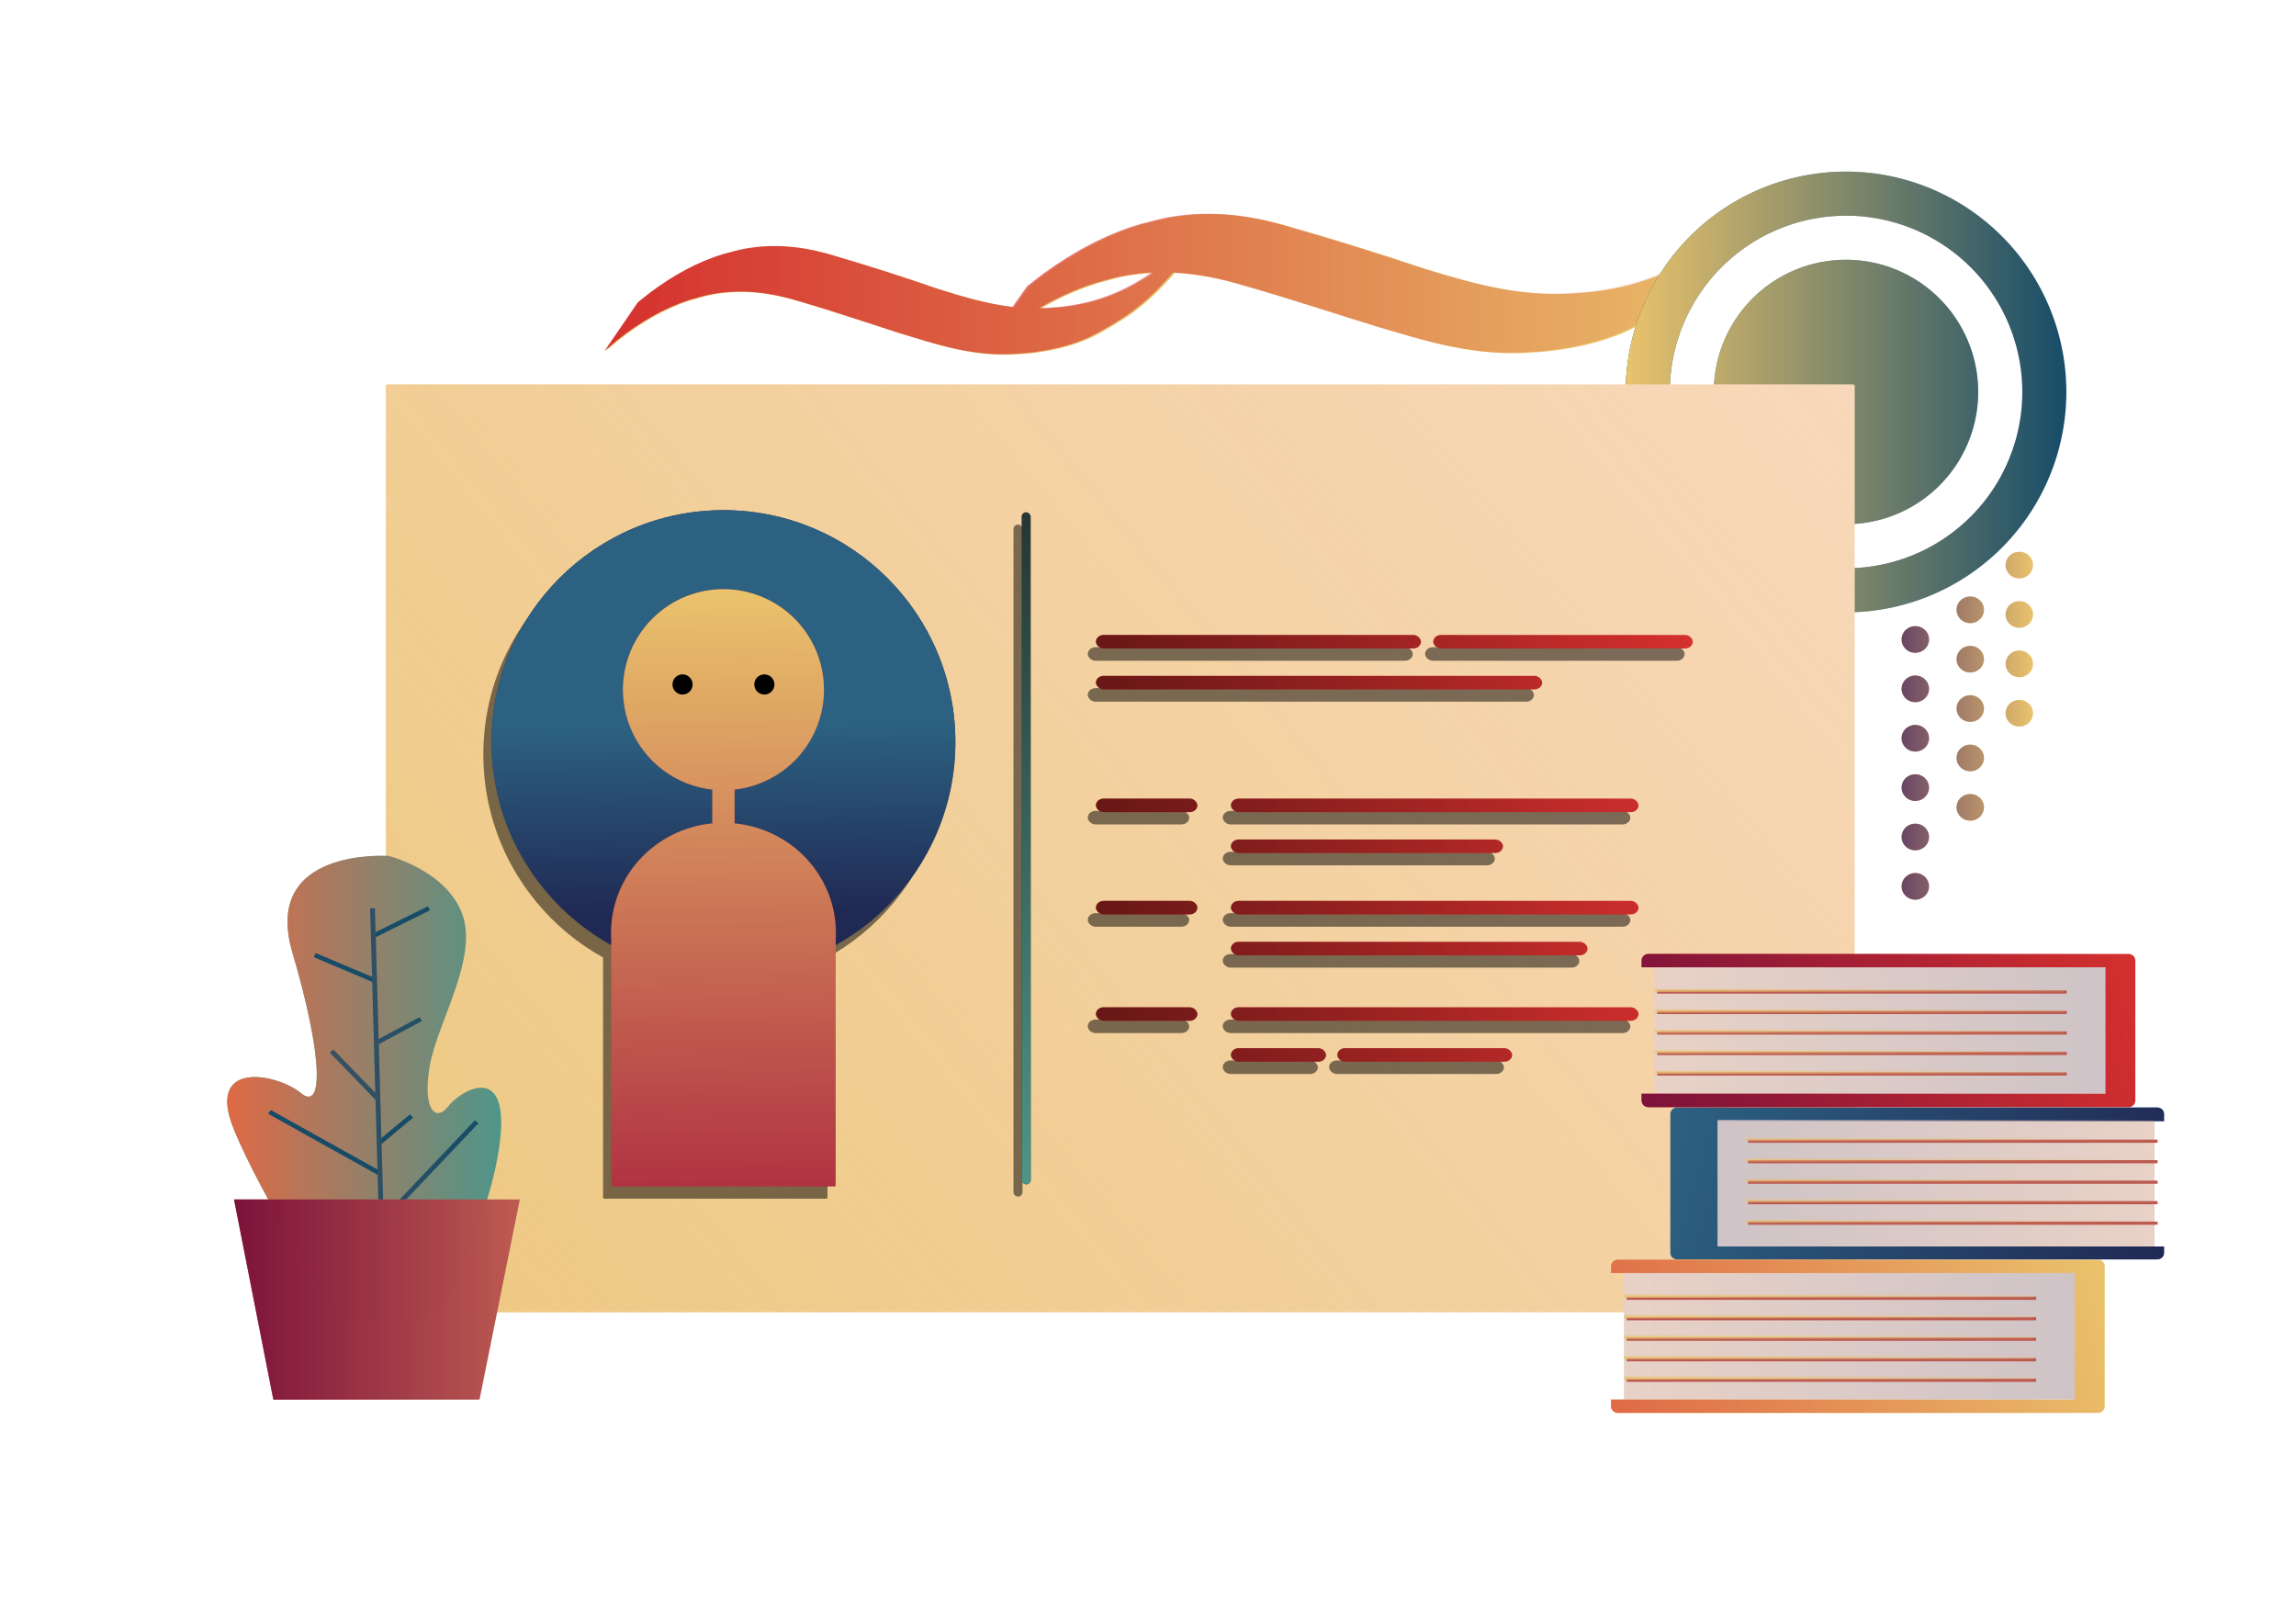 <?xml version="1.0" encoding="UTF-8" standalone="no"?>
<svg
   xmlns:dc="http://purl.org/dc/elements/1.1/"
   xmlns:cc="http://creativecommons.org/ns#"
   xmlns:rdf="http://www.w3.org/1999/02/22-rdf-syntax-ns#"
   xmlns:svg="http://www.w3.org/2000/svg"
   xmlns="http://www.w3.org/2000/svg"
   xmlns:xlink="http://www.w3.org/1999/xlink"
   xmlns:sodipodi="http://sodipodi.sourceforge.net/DTD/sodipodi-0.dtd"
   xmlns:inkscape="http://www.inkscape.org/namespaces/inkscape"
   width="297mm"
   height="210mm"
   viewBox="0 0 297 210"
   version="1.1"
   id="svg3916"
   inkscape:version="1.0.1 (3bc2e813f5, 2020-09-07)"
   sodipodi:docname="StudentHomePage.svg"
   inkscape:export-filename="C:\Users\Michelle\Desktop\School\APPDEV-Group\Midterm SVG\StudentHomePage.png"
   inkscape:export-xdpi="96"
   inkscape:export-ydpi="96">
  <defs
     id="defs3910">
    <linearGradient
       inkscape:collect="always"
       id="linearGradient9417">
      <stop
         style="stop-color:#694666;stop-opacity:1;"
         offset="0"
         id="stop9413" />
      <stop
         style="stop-color:#694666;stop-opacity:0;"
         offset="1"
         id="stop9415" />
    </linearGradient>
    <linearGradient
       inkscape:collect="always"
       id="linearGradient9394">
      <stop
         style="stop-color:#d5302e;stop-opacity:1;"
         offset="0"
         id="stop9390" />
      <stop
         style="stop-color:#d5302e;stop-opacity:0;"
         offset="1"
         id="stop9392" />
    </linearGradient>
    <linearGradient
       inkscape:collect="always"
       id="linearGradient9371">
      <stop
         style="stop-color:#eac36c;stop-opacity:1;"
         offset="0"
         id="stop9367" />
      <stop
         style="stop-color:#eac36c;stop-opacity:0;"
         offset="1"
         id="stop9369" />
    </linearGradient>
    <linearGradient
       inkscape:collect="always"
       id="linearGradient9322">
      <stop
         style="stop-color:#000000;stop-opacity:1;"
         offset="0"
         id="stop9318" />
      <stop
         style="stop-color:#000000;stop-opacity:0;"
         offset="1"
         id="stop9320" />
    </linearGradient>
    <linearGradient
       inkscape:collect="always"
       id="linearGradient9260">
      <stop
         style="stop-color:#4d958a;stop-opacity:1;"
         offset="0"
         id="stop9256" />
      <stop
         style="stop-color:#4d958a;stop-opacity:0;"
         offset="1"
         id="stop9258" />
    </linearGradient>
    <linearGradient
       inkscape:collect="always"
       id="linearGradient9229">
      <stop
         style="stop-color:#2c6181;stop-opacity:1;"
         offset="0"
         id="stop9225" />
      <stop
         style="stop-color:#2c6181;stop-opacity:0;"
         offset="1"
         id="stop9227" />
    </linearGradient>
    <linearGradient
       inkscape:collect="always"
       id="linearGradient9173">
      <stop
         style="stop-color:#eac36c;stop-opacity:1;"
         offset="0"
         id="stop9169" />
      <stop
         style="stop-color:#eac36c;stop-opacity:0;"
         offset="1"
         id="stop9171" />
    </linearGradient>
    <linearGradient
       inkscape:collect="always"
       id="linearGradient9142">
      <stop
         style="stop-color:#eac36c;stop-opacity:1;"
         offset="0"
         id="stop9138" />
      <stop
         style="stop-color:#eac36c;stop-opacity:0;"
         offset="1"
         id="stop9140" />
    </linearGradient>
    <linearGradient
       inkscape:collect="always"
       id="linearGradient9066">
      <stop
         style="stop-color:#fadbc6;stop-opacity:1;"
         offset="0"
         id="stop9062" />
      <stop
         style="stop-color:#fadbc6;stop-opacity:0;"
         offset="1"
         id="stop9064" />
    </linearGradient>
    <linearGradient
       inkscape:collect="always"
       id="linearGradient9043">
      <stop
         style="stop-color:#fadbc6;stop-opacity:1;"
         offset="0"
         id="stop9039" />
      <stop
         style="stop-color:#fadbc6;stop-opacity:0;"
         offset="1"
         id="stop9041" />
    </linearGradient>
    <linearGradient
       inkscape:collect="always"
       id="linearGradient9020">
      <stop
         style="stop-color:#fadbc6;stop-opacity:1;"
         offset="0"
         id="stop9016" />
      <stop
         style="stop-color:#fadbc6;stop-opacity:0;"
         offset="1"
         id="stop9018" />
    </linearGradient>
    <linearGradient
       inkscape:collect="always"
       id="linearGradient8925">
      <stop
         style="stop-color:#202954;stop-opacity:1;"
         offset="0"
         id="stop8921" />
      <stop
         style="stop-color:#202954;stop-opacity:0;"
         offset="1"
         id="stop8923" />
    </linearGradient>
    <linearGradient
       inkscape:collect="always"
       id="linearGradient8894">
      <stop
         style="stop-color:#7c123a;stop-opacity:1;"
         offset="0"
         id="stop8890" />
      <stop
         style="stop-color:#7c123a;stop-opacity:0;"
         offset="1"
         id="stop8892" />
    </linearGradient>
    <linearGradient
       inkscape:collect="always"
       id="linearGradient8832">
      <stop
         style="stop-color:#7c123a;stop-opacity:1;"
         offset="0"
         id="stop8828" />
      <stop
         style="stop-color:#7c123a;stop-opacity:0;"
         offset="1"
         id="stop8830" />
    </linearGradient>
    <linearGradient
       inkscape:collect="always"
       id="linearGradient8615">
      <stop
         style="stop-color:#df6945;stop-opacity:1;"
         offset="0"
         id="stop8611" />
      <stop
         style="stop-color:#df6945;stop-opacity:0;"
         offset="1"
         id="stop8613" />
    </linearGradient>
    <linearGradient
       inkscape:collect="always"
       xlink:href="#linearGradient8615"
       id="linearGradient8617"
       x1="29.262"
       y1="140.86"
       x2="64.967"
       y2="140.86"
       gradientUnits="userSpaceOnUse" />
    <linearGradient
       inkscape:collect="always"
       xlink:href="#linearGradient8615"
       id="linearGradient8811"
       x1="36.712"
       y1="106.965"
       x2="68.525"
       y2="106.965"
       gradientUnits="userSpaceOnUse" />
    <linearGradient
       inkscape:collect="always"
       xlink:href="#linearGradient8832"
       id="linearGradient8834"
       x1="30.112"
       y1="168.07"
       x2="67.404"
       y2="168.07"
       gradientUnits="userSpaceOnUse" />
    <linearGradient
       inkscape:collect="always"
       xlink:href="#linearGradient8615"
       id="linearGradient8865"
       x1="208.613"
       y1="183.142"
       x2="272.249"
       y2="163.033"
       gradientUnits="userSpaceOnUse" />
    <linearGradient
       inkscape:collect="always"
       xlink:href="#linearGradient8894"
       id="linearGradient8896"
       x1="212.355"
       y1="141.462"
       x2="276.412"
       y2="123.383"
       gradientUnits="userSpaceOnUse" />
    <linearGradient
       inkscape:collect="always"
       xlink:href="#linearGradient8925"
       id="linearGradient8927"
       x1="279.928"
       y1="161.21"
       x2="216.957"
       y2="143.237"
       gradientUnits="userSpaceOnUse" />
    <linearGradient
       inkscape:collect="always"
       xlink:href="#linearGradient9020"
       id="linearGradient9022"
       x1="209.781"
       y1="172.794"
       x2="269.87"
       y2="172.794"
       gradientUnits="userSpaceOnUse" />
    <linearGradient
       inkscape:collect="always"
       xlink:href="#linearGradient9043"
       id="linearGradient9045"
       x1="278.657"
       y1="152.864"
       x2="221.756"
       y2="153.031"
       gradientUnits="userSpaceOnUse" />
    <linearGradient
       inkscape:collect="always"
       xlink:href="#linearGradient9066"
       id="linearGradient9068"
       x1="213.738"
       y1="133.14"
       x2="273.134"
       y2="133.14"
       gradientUnits="userSpaceOnUse" />
    <linearGradient
       inkscape:collect="always"
       xlink:href="#linearGradient9142"
       id="linearGradient9144"
       x1="180.467"
       y1="154.186"
       x2="278.657"
       y2="152.864"
       gradientUnits="userSpaceOnUse" />
    <linearGradient
       inkscape:collect="always"
       xlink:href="#linearGradient9173"
       id="linearGradient9175"
       x1="1.09"
       y1="242.813"
       x2="274.15"
       y2="18.367"
       gradientUnits="userSpaceOnUse" />
    <linearGradient
       inkscape:collect="always"
       xlink:href="#linearGradient9229"
       id="linearGradient9231"
       x1="93.326"
       y1="93.942"
       x2="93.548"
       y2="118.152"
       gradientUnits="userSpaceOnUse" />
    <linearGradient
       inkscape:collect="always"
       xlink:href="#linearGradient9142"
       id="linearGradient9239"
       x1="93.583"
       y1="76.203"
       x2="94.167"
       y2="154.373"
       gradientUnits="userSpaceOnUse" />
    <linearGradient
       inkscape:collect="always"
       xlink:href="#linearGradient9260"
       id="linearGradient9262"
       x1="132.158"
       y1="153.177"
       x2="134.42"
       y2="39.85"
       gradientUnits="userSpaceOnUse" />
    <linearGradient
       inkscape:collect="always"
       xlink:href="#linearGradient9322"
       id="linearGradient9324"
       x1="11.442"
       y1="96.797"
       x2="284.383"
       y2="99.277"
       gradientUnits="userSpaceOnUse"
       gradientTransform="translate(0)" />
    <linearGradient
       inkscape:collect="always"
       xlink:href="#linearGradient9322"
       id="linearGradient9326"
       gradientUnits="userSpaceOnUse"
       x1="73.57"
       y1="97.381"
       x2="223.713"
       y2="96.36"
       gradientTransform="translate(0)" />
    <linearGradient
       inkscape:collect="always"
       xlink:href="#linearGradient9322"
       id="linearGradient9328"
       gradientUnits="userSpaceOnUse"
       x1="73.57"
       y1="97.381"
       x2="223.713"
       y2="96.36"
       gradientTransform="translate(0)" />
    <linearGradient
       inkscape:collect="always"
       xlink:href="#linearGradient9322"
       id="linearGradient9330"
       gradientUnits="userSpaceOnUse"
       x1="73.57"
       y1="97.381"
       x2="223.713"
       y2="96.36"
       gradientTransform="translate(0)" />
    <linearGradient
       inkscape:collect="always"
       xlink:href="#linearGradient9322"
       id="linearGradient9332"
       gradientUnits="userSpaceOnUse"
       x1="73.57"
       y1="97.381"
       x2="223.713"
       y2="96.36"
       gradientTransform="translate(0)" />
    <linearGradient
       inkscape:collect="always"
       xlink:href="#linearGradient9322"
       id="linearGradient9334"
       gradientUnits="userSpaceOnUse"
       x1="73.57"
       y1="97.381"
       x2="223.713"
       y2="96.36"
       gradientTransform="translate(0)" />
    <linearGradient
       inkscape:collect="always"
       xlink:href="#linearGradient9322"
       id="linearGradient9336"
       gradientUnits="userSpaceOnUse"
       x1="73.57"
       y1="97.381"
       x2="223.713"
       y2="96.36"
       gradientTransform="translate(0)" />
    <linearGradient
       inkscape:collect="always"
       xlink:href="#linearGradient9322"
       id="linearGradient9338"
       gradientUnits="userSpaceOnUse"
       x1="73.57"
       y1="97.381"
       x2="223.713"
       y2="96.36"
       gradientTransform="translate(0)" />
    <linearGradient
       inkscape:collect="always"
       xlink:href="#linearGradient9322"
       id="linearGradient9340"
       gradientUnits="userSpaceOnUse"
       x1="73.57"
       y1="97.381"
       x2="223.713"
       y2="96.36"
       gradientTransform="translate(0)" />
    <linearGradient
       inkscape:collect="always"
       xlink:href="#linearGradient9322"
       id="linearGradient9342"
       gradientUnits="userSpaceOnUse"
       x1="73.57"
       y1="97.381"
       x2="223.713"
       y2="96.36"
       gradientTransform="translate(0)" />
    <linearGradient
       inkscape:collect="always"
       xlink:href="#linearGradient9322"
       id="linearGradient9344"
       gradientUnits="userSpaceOnUse"
       x1="73.57"
       y1="97.381"
       x2="223.713"
       y2="96.36"
       gradientTransform="translate(0)" />
    <linearGradient
       inkscape:collect="always"
       xlink:href="#linearGradient9322"
       id="linearGradient9346"
       gradientUnits="userSpaceOnUse"
       x1="73.57"
       y1="97.381"
       x2="223.713"
       y2="96.36"
       gradientTransform="translate(0)" />
    <linearGradient
       inkscape:collect="always"
       xlink:href="#linearGradient9322"
       id="linearGradient9348"
       gradientUnits="userSpaceOnUse"
       x1="73.57"
       y1="97.381"
       x2="223.713"
       y2="96.36"
       gradientTransform="translate(0)" />
    <linearGradient
       inkscape:collect="always"
       xlink:href="#linearGradient9322"
       id="linearGradient9350"
       gradientUnits="userSpaceOnUse"
       x1="73.57"
       y1="97.381"
       x2="223.713"
       y2="96.36"
       gradientTransform="translate(0)" />
    <linearGradient
       inkscape:collect="always"
       xlink:href="#linearGradient9371"
       id="linearGradient9373"
       x1="210.293"
       y1="50.696"
       x2="267.293"
       y2="50.696"
       gradientUnits="userSpaceOnUse" />
    <linearGradient
       inkscape:collect="always"
       xlink:href="#linearGradient9394"
       id="linearGradient9396"
       x1="78.206"
       y1="35.002"
       x2="230.377"
       y2="35.002"
       gradientUnits="userSpaceOnUse" />
    <linearGradient
       inkscape:collect="always"
       xlink:href="#linearGradient9417"
       id="linearGradient9419"
       x1="245.983"
       y1="93.863"
       x2="262.983"
       y2="93.863"
       gradientUnits="userSpaceOnUse" />
  </defs>
  <sodipodi:namedview
     id="base"
     pagecolor="#ffffff"
     bordercolor="#666666"
     borderopacity="1.0"
     inkscape:pageopacity="0.0"
     inkscape:pageshadow="2"
     inkscape:zoom="0.64141414"
     inkscape:cx="561.25984"
     inkscape:cy="708.66142"
     inkscape:document-units="mm"
     inkscape:current-layer="layer1"
     inkscape:document-rotation="0"
     showgrid="false"
     inkscape:window-width="1304"
     inkscape:window-height="745"
     inkscape:window-x="-8"
     inkscape:window-y="-8"
     inkscape:window-maximized="1" />
  <g
     inkscape:label="Layer 1"
     inkscape:groupmode="layer"
     id="layer1">
    <path
       id="path1214-6-3-6"
       style="fill:#eac36c;stroke-width:1.002;stroke-opacity:0;fill-opacity:1"
       d="M 867.582 91.539 C 868.027 90.997 866.77 92.361 862.902 96.777 C 865.265 94.2 867.168 92.044 867.582 91.539 z M 862.902 96.777 C 860.074 99.862 856.55 103.582 853.629 106.273 C 851.433 108.297 849.176 110.264 846.852 112.148 C 839.623 118.009 838.389 118.52 830.545 123.643 C 812.915 134.708 795.936 140.231 777.459 142.434 C 773.62 142.891 769.854 143.025 766.051 143.32 C 739.977 144.687 717.509 137.843 695.346 131.096 C 674.304 124.021 652.999 117.377 631.4 111.199 C 613.195 105.578 593.21 102.264 571.156 106.18 C 566.673 106.976 562.134 108.362 557.623 109.453 C 540.972 114.31 525.105 122.825 510.262 133.605 C 507.498 135.613 504.856 137.791 502.154 139.887 L 495.043 149.984 C 481.931 148.512 469.839 144.735 457.871 140.982 C 441.96 135.474 425.851 130.301 409.52 125.49 C 395.754 121.113 380.643 118.533 363.967 121.582 C 360.577 122.202 357.144 123.281 353.732 124.131 C 341.142 127.913 329.146 134.543 317.922 142.938 C 315.832 144.5 313.834 146.197 311.791 147.828 L 295.58 171.529 C 297.632 169.779 299.628 167.958 301.736 166.281 C 312.615 157.631 324.391 150.709 336.848 146.676 C 340.158 145.788 343.485 144.675 346.779 144.014 C 363.251 140.705 378.001 143.333 391.615 147.512 C 407.947 152.318 423.899 157.749 440.021 162.904 C 457.033 168.06 474.09 173.856 493.896 173.084 C 496.828 172.881 499.732 172.796 502.691 172.475 C 511.275 171.542 520.319 169.769 529.07 166.287 C 534.521 164.118 538.355 161.718 543.562 158.764 C 549.678 154.901 550.479 154.622 556.139 150.18 C 562.575 145.127 568.197 139.297 573.504 133.201 C 585.561 133.769 596.916 136.259 607.723 139.48 C 629.321 145.653 650.417 152.627 671.738 159.248 C 694.236 165.869 716.793 173.316 742.986 172.324 C 746.864 172.063 750.706 171.954 754.619 171.541 C 765.971 170.343 777.932 168.066 789.506 163.594 C 796.714 160.808 801.785 157.725 808.672 153.932 C 816.76 148.971 817.818 148.612 825.303 142.906 C 843.155 129.297 856.292 111.318 870.717 94.939 L 840.893 122.275 C 851.989 109.32 858.868 101.384 862.902 96.777 z M 568.793 133.076 C 568.87 133.076 568.946 133.08 569.023 133.08 L 567.926 134.115 C 568.276 133.695 568.454 133.484 568.793 133.076 z M 563.047 133.217 C 562.181 133.792 561.295 134.377 560.102 135.18 C 546.771 143.796 533.934 148.096 519.963 149.811 C 517.06 150.167 514.21 150.27 511.334 150.5 C 510.228 150.56 509.134 150.593 508.045 150.613 C 516.8 145.524 525.899 141.362 535.293 138.408 C 539.671 137.268 544.069 135.838 548.426 134.988 C 553.417 134.015 558.285 133.458 563.047 133.217 z "
       transform="scale(0.265)" />
    <path
       id="path1214-6-3-6-7"
       style="fill:url(#linearGradient9396);fill-opacity:1;stroke-width:0.265;stroke-opacity:0"
       d="m 229.548,24.22 c 0.118,-0.144 -0.215,0.217 -1.238,1.386 0.625,-0.682 1.129,-1.252 1.238,-1.386 z m -1.238,1.386 c -0.748,0.816 -1.681,1.8 -2.454,2.513 -0.581,0.535 -1.178,1.056 -1.793,1.554 -1.913,1.551 -2.239,1.686 -4.314,3.041 -4.665,2.928 -9.157,4.389 -14.046,4.972 -1.016,0.121 -2.012,0.156 -3.018,0.235 -6.899,0.362 -12.843,-1.449 -18.707,-3.234 -5.567,-1.872 -11.204,-3.63 -16.919,-5.264 -4.817,-1.487 -10.105,-2.364 -15.94,-1.328 -1.186,0.211 -2.387,0.577 -3.581,0.866 -4.406,1.285 -8.604,3.538 -12.531,6.39 -0.731,0.531 -1.43,1.108 -2.145,1.662 l -1.882,2.672 c -3.469,-0.39 -6.668,-1.389 -9.835,-2.382 -4.21,-1.457 -8.472,-2.826 -12.793,-4.099 -3.642,-1.158 -7.64,-1.841 -12.052,-1.034 -0.897,0.164 -1.805,0.45 -2.708,0.674 -3.331,1.001 -6.505,2.755 -9.475,4.976 -0.553,0.413 -1.082,0.862 -1.622,1.294 l -4.289,6.271 c 0.543,-0.463 1.071,-0.945 1.629,-1.389 2.878,-2.289 5.994,-4.12 9.29,-5.187 0.876,-0.235 1.756,-0.529 2.628,-0.704 4.358,-0.875 8.261,-0.18 11.863,0.926 4.321,1.272 8.542,2.709 12.807,4.073 4.501,1.364 9.014,2.898 14.254,2.693 0.776,-0.054 1.544,-0.076 2.327,-0.161 2.271,-0.247 4.664,-0.716 6.979,-1.637 1.442,-0.574 2.457,-1.209 3.834,-1.991 1.618,-1.022 1.83,-1.096 3.327,-2.271 1.703,-1.337 3.19,-2.879 4.595,-4.492 3.19,0.15 6.194,0.809 9.054,1.661 5.714,1.633 11.296,3.478 16.937,5.23 5.952,1.752 11.921,3.722 18.851,3.46 1.026,-0.069 2.042,-0.098 3.078,-0.207 3.003,-0.317 6.168,-0.919 9.23,-2.103 1.907,-0.737 3.249,-1.553 5.071,-2.556 2.14,-1.313 2.42,-1.408 4.4,-2.917 4.723,-3.601 8.199,-8.358 12.016,-12.691 l -7.891,7.233 c 2.936,-3.428 4.756,-5.527 5.823,-6.746 z m -77.816,9.604 c 0.02,7.9e-5 0.041,7.93e-4 0.061,0.001 l -0.29,0.274 c 0.093,-0.111 0.14,-0.167 0.229,-0.275 z m -1.52,0.037 c -0.229,0.152 -0.464,0.307 -0.779,0.519 -3.527,2.28 -6.923,3.417 -10.62,3.871 -0.768,0.094 -1.522,0.122 -2.283,0.182 -0.293,0.016 -0.582,0.025 -0.87,0.03 2.316,-1.347 4.724,-2.448 7.209,-3.229 1.158,-0.302 2.322,-0.68 3.475,-0.905 1.321,-0.258 2.609,-0.405 3.869,-0.469 z" />
    <path
       id="path858-6"
       style="fill:#164c68;fill-opacity:1;stroke-width:0.265;stroke-opacity:0"
       d="M 238.793,22.196 A 28.5,28.5 0 0 0 210.293,50.696 28.5,28.5 0 0 0 238.793,79.196 28.5,28.5 0 0 0 267.293,50.696 28.5,28.5 0 0 0 238.793,22.196 Z m 0,5.7 A 22.8,22.8 0 0 1 261.593,50.696 22.8,22.8 0 0 1 238.793,73.496 22.8,22.8 0 0 1 215.993,50.696 22.8,22.8 0 0 1 238.793,27.896 Z m 0,5.7 A 17.1,17.1 0 0 0 221.693,50.696 17.1,17.1 0 0 0 238.793,67.796 17.1,17.1 0 0 0 255.893,50.696 17.1,17.1 0 0 0 238.793,33.596 Z" />
    <path
       id="path858-6-3"
       style="fill:url(#linearGradient9373);fill-opacity:1;stroke-width:0.265;stroke-opacity:0"
       d="M 238.793,22.196 A 28.5,28.5 0 0 0 210.293,50.696 28.5,28.5 0 0 0 238.793,79.196 28.5,28.5 0 0 0 267.293,50.696 28.5,28.5 0 0 0 238.793,22.196 Z m 0,5.7 A 22.8,22.8 0 0 1 261.593,50.696 22.8,22.8 0 0 1 238.793,73.496 22.8,22.8 0 0 1 215.993,50.696 22.8,22.8 0 0 1 238.793,27.896 Z m 0,5.7 A 17.1,17.1 0 0 0 221.693,50.696 17.1,17.1 0 0 0 238.793,67.796 17.1,17.1 0 0 0 255.893,50.696 17.1,17.1 0 0 0 238.793,33.596 Z" />
    <rect
       style="opacity:1;fill:#fadbc6;fill-opacity:1;stroke:#000000;stroke-width:0.265;stroke-miterlimit:4;stroke-dasharray:none;stroke-opacity:0"
       id="rect3918"
       width="190"
       height="120"
       x="49.913"
       y="49.717"
       ry="0.206" />
    <rect
       style="opacity:1;fill:url(#linearGradient9175);fill-opacity:1;stroke:#000000;stroke-width:0.265;stroke-miterlimit:4;stroke-dasharray:none;stroke-opacity:0"
       id="rect3918-2"
       width="190"
       height="120"
       x="49.912"
       y="49.717"
       ry="0.206" />
    <rect
       style="fill:#cec3c7;fill-opacity:1;stroke:#000000;stroke-width:0.6;stroke-linejoin:round;stroke-miterlimit:4;stroke-dasharray:none;stroke-dashoffset:0;stroke-opacity:0"
       id="rect4322-3-1"
       width="59.489"
       height="16.428"
       x="210.081"
       y="164.58" />
    <rect
       style="fill:url(#linearGradient9022);fill-opacity:1;stroke:#000000;stroke-width:0.6;stroke-linejoin:round;stroke-miterlimit:4;stroke-dasharray:none;stroke-dashoffset:0;stroke-opacity:0;opacity:0.6"
       id="rect4322-3-1-5"
       width="59.489"
       height="16.428"
       x="210.081"
       y="164.58" />
    <g
       id="g9573"
       style="opacity:0.5;fill:#000000;fill-opacity:1"
       transform="translate(-1.058,1.587)">
      <circle
         style="fill:#000000;fill-opacity:1;stroke:#000000;stroke-width:0.6;stroke-linejoin:round;stroke-miterlimit:4;stroke-dasharray:none;stroke-dashoffset:0;stroke-opacity:0"
         id="path4084-9-5"
         cx="93.583"
         cy="95.984"
         r="30" />
      <path
         id="path4069-4-4"
         style="opacity:1;fill:#000000;fill-opacity:1;stroke:#000000;stroke-width:0.6;stroke-linejoin:round;stroke-miterlimit:4;stroke-dasharray:none;stroke-dashoffset:0;stroke-opacity:0"
         d="M 93.583,76.203 A 13,13 0 0 0 80.583,89.203 13,13 0 0 0 92.139,102.122 v 4.372 a 14.541,14.231 0 0 0 -13.069,13.292 c -2.5e-4,0.004 -0.002,0.007 -0.002,0.011 v 0.023 a 14.541,14.231 0 0 0 -0.025,0.835 14.541,14.231 0 0 0 0.025,0.838 v 31.783 c 0,0.096 0.077,0.173 0.174,0.173 h 28.684 c 0.096,0 0.174,-0.077 0.174,-0.173 v -31.785 a 14.541,14.231 0 0 0 0.025,-0.836 14.541,14.231 0 0 0 -0.025,-0.829 v -0.028 c 0,-0.004 -0.002,-0.008 -0.003,-0.012 A 14.541,14.231 0 0 0 95.027,106.495 v -4.373 a 13,13 0 0 0 11.556,-12.919 13,13 0 0 0 -13,-13 z" />
      <rect
         style="fill:#000000;fill-opacity:1;stroke:#000000;stroke-width:0.6;stroke-linejoin:round;stroke-miterlimit:4;stroke-dasharray:none;stroke-dashoffset:0;stroke-opacity:0"
         id="rect4254-7-8"
         width="1.167"
         height="86.921"
         x="132.158"
         y="66.256"
         ry="0.583" />
      <g
         id="g4269-6-1"
         transform="translate(-4.444,13.357)"
         style="fill:#000000;fill-opacity:1">
        <rect
           style="opacity:1;fill:#000000;fill-opacity:1;stroke:#000000;stroke-width:0.6;stroke-linejoin:round;stroke-miterlimit:4;stroke-dasharray:none;stroke-dashoffset:0;stroke-opacity:0"
           id="rect4090-7-9"
           width="42.046"
           height="1.75"
           x="146.207"
           y="68.762"
           ry="1" />
        <rect
           style="opacity:1;fill:#000000;fill-opacity:1;stroke:#000000;stroke-width:0.6;stroke-linejoin:round;stroke-miterlimit:4;stroke-dasharray:none;stroke-dashoffset:0;stroke-opacity:0"
           id="rect4090-0-7-1"
           width="33.573"
           height="1.75"
           x="189.841"
           y="68.762"
           ry="1" />
        <rect
           style="opacity:1;fill:#000000;fill-opacity:1;stroke:#000000;stroke-width:0.6;stroke-linejoin:round;stroke-miterlimit:4;stroke-dasharray:none;stroke-dashoffset:0;stroke-opacity:0"
           id="rect4090-1-5-7"
           width="13.126"
           height="1.75"
           x="146.207"
           y="89.929"
           ry="1" />
        <rect
           style="opacity:1;fill:#000000;fill-opacity:1;stroke:#000000;stroke-width:0.6;stroke-linejoin:round;stroke-miterlimit:4;stroke-dasharray:none;stroke-dashoffset:0;stroke-opacity:0"
           id="rect4090-1-2-9-2"
           width="13.126"
           height="1.75"
           x="146.207"
           y="103.158"
           ry="1" />
        <rect
           style="opacity:1;fill:#000000;fill-opacity:1;stroke:#000000;stroke-width:0.6;stroke-linejoin:round;stroke-miterlimit:4;stroke-dasharray:none;stroke-dashoffset:0;stroke-opacity:0"
           id="rect4090-1-2-8-2-5"
           width="13.126"
           height="1.75"
           x="146.207"
           y="116.916"
           ry="1" />
        <rect
           style="opacity:1;fill:#000000;fill-opacity:1;stroke:#000000;stroke-width:0.6;stroke-linejoin:round;stroke-miterlimit:4;stroke-dasharray:none;stroke-dashoffset:0;stroke-opacity:0"
           id="rect4090-1-9-27-0"
           width="52.726"
           height="1.75"
           x="163.67"
           y="89.929"
           ry="1" />
        <rect
           style="opacity:1;fill:#000000;fill-opacity:1;stroke:#000000;stroke-width:0.6;stroke-linejoin:round;stroke-miterlimit:4;stroke-dasharray:none;stroke-dashoffset:0;stroke-opacity:0"
           id="rect4090-1-9-3-6-0"
           width="52.726"
           height="1.75"
           x="163.67"
           y="103.158"
           ry="1" />
        <rect
           style="opacity:1;fill:#000000;fill-opacity:1;stroke:#000000;stroke-width:0.6;stroke-linejoin:round;stroke-miterlimit:4;stroke-dasharray:none;stroke-dashoffset:0;stroke-opacity:0"
           id="rect4090-1-9-3-1-1-0"
           width="52.726"
           height="1.75"
           x="163.67"
           y="116.916"
           ry="1" />
        <rect
           style="opacity:1;fill:#000000;fill-opacity:1;stroke:#000000;stroke-width:0.6;stroke-linejoin:round;stroke-miterlimit:4;stroke-dasharray:none;stroke-dashoffset:0;stroke-opacity:0"
           id="rect4090-1-9-2-3-1"
           width="35.194"
           height="1.75"
           x="163.67"
           y="95.22"
           ry="1" />
        <rect
           style="opacity:1;fill:#000000;fill-opacity:1;stroke:#000000;stroke-width:0.6;stroke-linejoin:round;stroke-miterlimit:4;stroke-dasharray:none;stroke-dashoffset:0;stroke-opacity:0"
           id="rect4090-1-9-2-0-9-6"
           width="46.126"
           height="1.75"
           x="163.67"
           y="108.449"
           ry="1" />
        <rect
           style="opacity:1;fill:#000000;fill-opacity:1;stroke:#000000;stroke-width:0.6;stroke-linejoin:round;stroke-miterlimit:4;stroke-dasharray:none;stroke-dashoffset:0;stroke-opacity:0"
           id="rect4090-1-9-2-7-2-6"
           width="12.301"
           height="1.75"
           x="163.67"
           y="122.208"
           ry="1" />
        <rect
           style="opacity:1;fill:#000000;fill-opacity:1;stroke:#000000;stroke-width:0.6;stroke-linejoin:round;stroke-miterlimit:4;stroke-dasharray:none;stroke-dashoffset:0;stroke-opacity:0"
           id="rect4090-01-6-6"
           width="57.721"
           height="1.75"
           x="146.207"
           y="74.054"
           ry="1" />
        <rect
           style="opacity:1;fill:#000000;fill-opacity:1;stroke:#000000;stroke-width:0.6;stroke-linejoin:round;stroke-miterlimit:4;stroke-dasharray:none;stroke-dashoffset:0;stroke-opacity:0"
           id="rect4090-1-9-2-7-0-5-2"
           width="22.613"
           height="1.75"
           x="177.428"
           y="122.208"
           ry="1" />
      </g>
    </g>
    <circle
       style="fill:#202954;fill-opacity:1;stroke:#000000;stroke-width:0.6;stroke-linejoin:round;stroke-miterlimit:4;stroke-dasharray:none;stroke-dashoffset:0;stroke-opacity:0"
       id="path4084"
       cx="93.583"
       cy="95.984"
       r="30" />
    <circle
       style="fill:url(#linearGradient9231);fill-opacity:1;stroke:#000000;stroke-width:0.6;stroke-linejoin:round;stroke-miterlimit:4;stroke-dasharray:none;stroke-dashoffset:0;stroke-opacity:0"
       id="path4084-9"
       cx="93.583"
       cy="95.984"
       r="30" />
    <path
       id="path4069"
       style="fill:#b03142;fill-opacity:1;stroke:#000000;stroke-width:0.6;stroke-linejoin:round;stroke-miterlimit:4;stroke-dasharray:none;stroke-dashoffset:0;stroke-opacity:0"
       d="m 93.583,76.203 a 13,13 0 0 0 -13,13 13,13 0 0 0 11.556,12.92 v 4.372 a 14.541,14.231 0 0 0 -13.069,13.292 c -2.5e-4,0.004 -0.002,0.007 -0.002,0.011 v 0.023 a 14.541,14.231 0 0 0 -0.025,0.835 14.541,14.231 0 0 0 0.025,0.838 v 31.783 c 0,0.096 0.077,0.173 0.174,0.173 h 28.684 c 0.096,0 0.174,-0.077 0.174,-0.173 v -31.785 a 14.541,14.231 0 0 0 0.025,-0.836 14.541,14.231 0 0 0 -0.025,-0.829 v -0.028 c 0,-0.004 -0.002,-0.008 -0.003,-0.012 A 14.541,14.231 0 0 0 95.027,106.495 v -4.373 A 13,13 0 0 0 106.583,89.203 13,13 0 0 0 93.583,76.203 Z" />
    <path
       style="fill:#4d958a;fill-opacity:0.992;stroke:#000000;stroke-width:0.265px;stroke-linecap:butt;stroke-linejoin:miter;stroke-opacity:0"
       d="m 43.994,170.728 12.566,-0.117 c 0,0 6.933,-12.821 8.124,-23.078 1.192,-10.257 -5.091,-6.527 -6.716,-4.429 -1.625,2.098 -3.358,0.35 -2.383,-5.245 0.975,-5.595 6.283,-13.87 4.225,-19.582 -2.058,-5.711 -9.533,-7.576 -9.533,-7.576 0,0 -16.466,-1.166 -12.458,12.472 4.008,13.637 4.008,20.631 1.083,18.183 -2.925,-2.448 -12.349,-4.429 -8.666,4.662 3.683,9.091 13.757,24.71 13.757,24.71 z"
       id="path3995" />
    <path
       style="fill:url(#linearGradient8617);fill-opacity:1;stroke:#202954;stroke-width:0.265px;stroke-linecap:butt;stroke-linejoin:miter;stroke-opacity:0"
       d="m 43.994,170.728 12.566,-0.117 c 0,0 6.933,-12.821 8.124,-23.078 1.192,-10.257 -5.091,-6.527 -6.716,-4.429 -1.625,2.098 -3.358,0.35 -2.383,-5.245 0.975,-5.595 6.283,-13.87 4.225,-19.582 -2.058,-5.711 -9.533,-7.576 -9.533,-7.576 0,0 -16.466,-1.166 -12.458,12.472 4.008,13.637 4.008,20.631 1.083,18.183 -2.925,-2.448 -12.349,-4.429 -8.666,4.662 3.683,9.091 13.757,24.71 13.757,24.71 z"
       id="path3995-9" />
    <g
       id="g4065"
       style="fill:none;stroke:#164c68;stroke-width:0.726;stroke-miterlimit:4;stroke-dasharray:none;stroke-opacity:1"
       transform="matrix(0.855,0,0,0.799,3.3,54.078)">
      <g
         id="g4032"
         style="fill:none;fill-opacity:0;stroke:#164c68;stroke-width:0.726;stroke-miterlimit:4;stroke-dasharray:none;stroke-opacity:1">
        <path
           style="fill:none;fill-opacity:0;stroke:#164c68;stroke-width:0.726;stroke-linecap:butt;stroke-linejoin:miter;stroke-miterlimit:4;stroke-dasharray:none;stroke-opacity:1"
           d="M 53.961,134.903 52.503,79.337"
           id="path4011" />
        <path
           style="fill:none;fill-opacity:0;stroke:#164c68;stroke-width:0.726;stroke-linecap:butt;stroke-linejoin:miter;stroke-miterlimit:4;stroke-dasharray:none;stroke-opacity:1"
           d="M 52.794,91.005 43.752,86.921"
           id="path4017" />
        <path
           style="fill:none;fill-opacity:0;stroke:#164c68;stroke-width:0.726;stroke-linecap:butt;stroke-linejoin:miter;stroke-miterlimit:4;stroke-dasharray:none;stroke-opacity:1"
           d="m 52.94,101.213 6.855,-3.938"
           id="path4019" />
        <path
           style="fill:none;fill-opacity:0;stroke:#164c68;stroke-width:0.726;stroke-linecap:butt;stroke-linejoin:miter;stroke-miterlimit:4;stroke-dasharray:none;stroke-opacity:1"
           d="M 53.524,122.215 36.898,112.297"
           id="path4021" />
        <path
           style="fill:none;fill-opacity:0;stroke:#164c68;stroke-width:0.726;stroke-linecap:butt;stroke-linejoin:miter;stroke-miterlimit:4;stroke-dasharray:none;stroke-opacity:1"
           d="M 53.378,130.673 68.253,113.902"
           id="path4023" />
      </g>
      <path
         style="fill:none;stroke:#164c68;stroke-width:0.726;stroke-linecap:butt;stroke-linejoin:miter;stroke-miterlimit:4;stroke-dasharray:none;stroke-opacity:1"
         d="m 52.649,83.786 8.386,-4.448"
         id="path4050" />
      <path
         style="fill:none;stroke:#164c68;stroke-width:0.726;stroke-linecap:butt;stroke-linejoin:miter;stroke-miterlimit:4;stroke-dasharray:none;stroke-opacity:1"
         d="m 53.305,110.183 -7,-7.73"
         id="path4052" />
      <path
         style="fill:none;stroke:#164c68;stroke-width:0.726;stroke-linecap:butt;stroke-linejoin:miter;stroke-miterlimit:4;stroke-dasharray:none;stroke-opacity:1"
         d="m 53.669,117.183 4.74,-4.229"
         id="path4054" />
    </g>
    <g
       id="g4065-2"
       style="fill:none;stroke:url(#linearGradient8811);stroke-width:0.726;stroke-miterlimit:4;stroke-dasharray:none;stroke-opacity:1;opacity:0.25"
       transform="matrix(0.855,0,0,0.799,3.3,54.078)">
      <g
         id="g4032-8"
         style="fill:none;fill-opacity:0;stroke:url(#linearGradient8811);stroke-width:0.726;stroke-miterlimit:4;stroke-dasharray:none;stroke-opacity:1">
        <path
           style="fill:none;fill-opacity:0;stroke:url(#linearGradient8811);stroke-width:0.726;stroke-linecap:butt;stroke-linejoin:miter;stroke-miterlimit:4;stroke-dasharray:none;stroke-opacity:1"
           d="M 53.961,134.903 52.503,79.337"
           id="path4011-2" />
        <path
           style="fill:none;fill-opacity:0;stroke:url(#linearGradient8811);stroke-width:0.726;stroke-linecap:butt;stroke-linejoin:miter;stroke-miterlimit:4;stroke-dasharray:none;stroke-opacity:1"
           d="M 52.794,91.005 43.752,86.921"
           id="path4017-2" />
        <path
           style="fill:none;fill-opacity:0;stroke:url(#linearGradient8811);stroke-width:0.726;stroke-linecap:butt;stroke-linejoin:miter;stroke-miterlimit:4;stroke-dasharray:none;stroke-opacity:1"
           d="m 52.94,101.213 6.855,-3.938"
           id="path4019-1" />
        <path
           style="fill:none;fill-opacity:0;stroke:url(#linearGradient8811);stroke-width:0.726;stroke-linecap:butt;stroke-linejoin:miter;stroke-miterlimit:4;stroke-dasharray:none;stroke-opacity:1"
           d="M 53.524,122.215 36.898,112.297"
           id="path4021-5" />
        <path
           style="fill:none;fill-opacity:0;stroke:url(#linearGradient8811);stroke-width:0.726;stroke-linecap:butt;stroke-linejoin:miter;stroke-miterlimit:4;stroke-dasharray:none;stroke-opacity:1"
           d="M 53.378,130.673 68.253,113.902"
           id="path4023-5" />
      </g>
      <path
         style="fill:none;stroke:url(#linearGradient8811);stroke-width:0.726;stroke-linecap:butt;stroke-linejoin:miter;stroke-miterlimit:4;stroke-dasharray:none;stroke-opacity:1"
         d="m 52.649,83.786 8.386,-4.448"
         id="path4050-5" />
      <path
         style="fill:none;stroke:url(#linearGradient8811);stroke-width:0.726;stroke-linecap:butt;stroke-linejoin:miter;stroke-miterlimit:4;stroke-dasharray:none;stroke-opacity:1"
         d="m 53.305,110.183 -7,-7.73"
         id="path4052-2" />
      <path
         style="fill:none;stroke:url(#linearGradient8811);stroke-width:0.726;stroke-linecap:butt;stroke-linejoin:miter;stroke-miterlimit:4;stroke-dasharray:none;stroke-opacity:1"
         d="m 53.669,117.183 4.74,-4.229"
         id="path4054-8" />
    </g>
    <path
       id="path3992"
       style="opacity:1;fill:#bc5a51;fill-opacity:0.992;stroke:#000000;stroke-width:0.265;stroke-miterlimit:4;stroke-dasharray:none;stroke-opacity:0"
       d="m 30.273,155.132 5.083,25.876 h 26.672 l 5.214,-25.876 z" />
    <g
       id="g4269"
       transform="translate(-4.444,13.357)"
       style="fill:#d5302e;fill-opacity:1">
      <rect
         style="opacity:1;fill:#d5302e;fill-opacity:1;stroke:#000000;stroke-width:0.6;stroke-linejoin:round;stroke-miterlimit:4;stroke-dasharray:none;stroke-dashoffset:0;stroke-opacity:0"
         id="rect4090"
         width="42.046"
         height="1.75"
         x="146.207"
         y="68.762"
         ry="1" />
      <rect
         style="opacity:1;fill:#d5302e;fill-opacity:1;stroke:#000000;stroke-width:0.6;stroke-linejoin:round;stroke-miterlimit:4;stroke-dasharray:none;stroke-dashoffset:0;stroke-opacity:0"
         id="rect4090-0"
         width="33.573"
         height="1.75"
         x="189.841"
         y="68.762"
         ry="1" />
      <rect
         style="opacity:1;fill:#d5302e;fill-opacity:1;stroke:#000000;stroke-width:0.6;stroke-linejoin:round;stroke-miterlimit:4;stroke-dasharray:none;stroke-dashoffset:0;stroke-opacity:0"
         id="rect4090-1"
         width="13.126"
         height="1.75"
         x="146.207"
         y="89.929"
         ry="1" />
      <rect
         style="opacity:1;fill:#d5302e;fill-opacity:1;stroke:#000000;stroke-width:0.6;stroke-linejoin:round;stroke-miterlimit:4;stroke-dasharray:none;stroke-dashoffset:0;stroke-opacity:0"
         id="rect4090-1-2"
         width="13.126"
         height="1.75"
         x="146.207"
         y="103.158"
         ry="1" />
      <rect
         style="opacity:1;fill:#d5302e;fill-opacity:1;stroke:#000000;stroke-width:0.6;stroke-linejoin:round;stroke-miterlimit:4;stroke-dasharray:none;stroke-dashoffset:0;stroke-opacity:0"
         id="rect4090-1-2-8"
         width="13.126"
         height="1.75"
         x="146.207"
         y="116.916"
         ry="1" />
      <rect
         style="opacity:1;fill:#d5302e;fill-opacity:1;stroke:#000000;stroke-width:0.6;stroke-linejoin:round;stroke-miterlimit:4;stroke-dasharray:none;stroke-dashoffset:0;stroke-opacity:0"
         id="rect4090-1-9"
         width="52.726"
         height="1.75"
         x="163.67"
         y="89.929"
         ry="1" />
      <rect
         style="opacity:1;fill:#d5302e;fill-opacity:1;stroke:#000000;stroke-width:0.6;stroke-linejoin:round;stroke-miterlimit:4;stroke-dasharray:none;stroke-dashoffset:0;stroke-opacity:0"
         id="rect4090-1-9-3"
         width="52.726"
         height="1.75"
         x="163.67"
         y="103.158"
         ry="1" />
      <rect
         style="opacity:1;fill:#d5302e;fill-opacity:1;stroke:#000000;stroke-width:0.6;stroke-linejoin:round;stroke-miterlimit:4;stroke-dasharray:none;stroke-dashoffset:0;stroke-opacity:0"
         id="rect4090-1-9-3-1"
         width="52.726"
         height="1.75"
         x="163.67"
         y="116.916"
         ry="1" />
      <rect
         style="opacity:1;fill:#d5302e;fill-opacity:1;stroke:#000000;stroke-width:0.6;stroke-linejoin:round;stroke-miterlimit:4;stroke-dasharray:none;stroke-dashoffset:0;stroke-opacity:0"
         id="rect4090-1-9-2"
         width="35.194"
         height="1.75"
         x="163.67"
         y="95.22"
         ry="1" />
      <rect
         style="opacity:1;fill:#d5302e;fill-opacity:1;stroke:#000000;stroke-width:0.6;stroke-linejoin:round;stroke-miterlimit:4;stroke-dasharray:none;stroke-dashoffset:0;stroke-opacity:0"
         id="rect4090-1-9-2-0"
         width="46.126"
         height="1.75"
         x="163.67"
         y="108.449"
         ry="1" />
      <rect
         style="opacity:1;fill:#d5302e;fill-opacity:1;stroke:#000000;stroke-width:0.6;stroke-linejoin:round;stroke-miterlimit:4;stroke-dasharray:none;stroke-dashoffset:0;stroke-opacity:0"
         id="rect4090-1-9-2-7"
         width="12.301"
         height="1.75"
         x="163.67"
         y="122.208"
         ry="1" />
      <rect
         style="opacity:1;fill:#d5302e;fill-opacity:1;stroke:#000000;stroke-width:0.6;stroke-linejoin:round;stroke-miterlimit:4;stroke-dasharray:none;stroke-dashoffset:0;stroke-opacity:0"
         id="rect4090-01"
         width="57.721"
         height="1.75"
         x="146.207"
         y="74.054"
         ry="1" />
      <rect
         style="opacity:1;fill:#d5302e;fill-opacity:1;stroke:#000000;stroke-width:0.6;stroke-linejoin:round;stroke-miterlimit:4;stroke-dasharray:none;stroke-dashoffset:0;stroke-opacity:0"
         id="rect4090-1-9-2-7-0"
         width="22.613"
         height="1.75"
         x="177.428"
         y="122.208"
         ry="1" />
    </g>
    <rect
       style="fill:#1a1a1a;fill-opacity:1;stroke:#000000;stroke-width:0.6;stroke-linejoin:round;stroke-miterlimit:4;stroke-dasharray:none;stroke-dashoffset:0;stroke-opacity:0"
       id="rect4254"
       width="1.167"
       height="86.921"
       x="132.158"
       y="66.256"
       ry="0.583" />
    <path
       id="rect4322-0"
       style="fill:#2c6181;fill-opacity:1;stroke:#000000;stroke-width:0.6;stroke-linejoin:round;stroke-miterlimit:4;stroke-dasharray:none;stroke-dashoffset:0;stroke-opacity:0"
       d="m 216.957,143.237 c -0.493,0 -0.89,0.371 -0.89,0.831 v 17.98 c 0,0.461 0.397,0.831 0.89,0.831 h 62.081 c 0.493,0 0.89,-0.371 0.89,-0.831 v -0.838 h -57.738 v -16.213 h 57.738 v -0.928 c 0,-0.461 -0.397,-0.831 -0.89,-0.831 z" />
    <rect
       style="fill:#cec3c7;fill-opacity:1;stroke:#000000;stroke-width:0.6;stroke-linejoin:round;stroke-miterlimit:4;stroke-dasharray:none;stroke-dashoffset:0;stroke-opacity:0"
       id="rect4322-3-1-2"
       width="56.501"
       height="16.357"
       x="222.189"
       y="144.853" />
    <rect
       style="fill:url(#linearGradient9045);fill-opacity:1;stroke:#000000;stroke-width:0.6;stroke-linejoin:round;stroke-miterlimit:4;stroke-dasharray:none;stroke-dashoffset:0;stroke-opacity:0;opacity:0.6"
       id="rect4322-3-1-2-5"
       width="56.501"
       height="16.357"
       x="222.189"
       y="144.853" />
    <path
       id="rect4322"
       style="fill:#eac36c;fill-opacity:1;stroke:#000000;stroke-width:0.6;stroke-linejoin:round;stroke-miterlimit:4;stroke-dasharray:none;stroke-dashoffset:0;stroke-opacity:0"
       d="m 209.287,162.921 c -0.493,0 -0.89,0.374 -0.89,0.839 v 0.891 h 60.006 v 16.357 h -60.006 v 0.891 c 0,0.465 0.397,0.839 0.89,0.839 h 62.081 c 0.493,0 0.89,-0.374 0.89,-0.839 v -18.139 c 0,-0.465 -0.397,-0.839 -0.89,-0.839 z" />
    <rect
       style="fill:#cec3c7;fill-opacity:1;stroke:#000000;stroke-width:0.6;stroke-linejoin:round;stroke-miterlimit:4;stroke-dasharray:none;stroke-dashoffset:0;stroke-opacity:0"
       id="rect4322-3-1-4"
       width="58.796"
       height="16.643"
       x="214.038"
       y="124.819" />
    <rect
       style="fill:url(#linearGradient9068);fill-opacity:1;stroke:#000000;stroke-width:0.6;stroke-linejoin:round;stroke-miterlimit:4;stroke-dasharray:none;stroke-dashoffset:0;stroke-opacity:0;opacity:0.6"
       id="rect4322-3-1-4-2"
       width="58.796"
       height="16.643"
       x="214.038"
       y="124.819" />
    <path
       id="rect4322-6"
       style="fill:#d5302e;fill-opacity:1;stroke:#000000;stroke-width:0.6;stroke-linejoin:round;stroke-miterlimit:4;stroke-dasharray:none;stroke-dashoffset:0;stroke-opacity:0"
       d="m 213.245,123.375 c -0.493,0 -0.89,0.374 -0.89,0.839 v 0.891 h 60.006 v 16.357 h -60.006 v 0.891 c 0,0.465 0.397,0.839 0.89,0.839 h 62.081 c 0.493,0 0.89,-0.374 0.89,-0.839 v -18.139 c 0,-0.465 -0.397,-0.839 -0.89,-0.839 z" />
    <path
       id="path2678-1-5-19-4"
       style="fill:#eac36c;fill-opacity:1;stroke-width:0.265;stroke-opacity:0"
       d="m 261.206,71.363 a 1.775,1.724 0 0 0 -1.773,1.706 1.775,1.724 0 0 0 1.756,1.742 1.775,1.724 0 0 0 1.793,-1.707 1.775,1.724 0 0 0 -1.757,-1.741 1.775,1.724 0 0 0 -0.019,0 z m -6.342,5.783 a 1.775,1.724 0 0 0 -1.773,1.706 1.775,1.724 0 0 0 1.757,1.742 1.775,1.724 0 0 0 1.793,-1.707 1.775,1.724 0 0 0 -1.756,-1.741 1.775,1.724 0 0 0 -0.02,0 z m 6.342,0.603 a 1.775,1.724 0 0 0 -1.773,1.706 1.775,1.724 0 0 0 1.756,1.742 1.775,1.724 0 0 0 1.793,-1.707 1.775,1.724 0 0 0 -1.757,-1.741 1.775,1.724 0 0 0 -0.019,0 z m -13.45,3.233 a 1.775,1.724 0 0 0 -1.774,1.707 1.775,1.724 0 0 0 1.757,1.741 1.775,1.724 0 0 0 1.793,-1.706 1.775,1.724 0 0 0 -1.757,-1.742 1.775,1.724 0 0 0 -0.019,0 z m 7.108,2.55 a 1.775,1.724 0 0 0 -1.773,1.706 1.775,1.724 0 0 0 1.756,1.742 1.775,1.724 0 0 0 1.793,-1.707 1.775,1.724 0 0 0 -1.756,-1.741 1.775,1.724 0 0 0 -0.02,0 z m 6.342,0.603 a 1.775,1.724 0 0 0 -1.773,1.706 1.775,1.724 0 0 0 1.756,1.742 1.775,1.724 0 0 0 1.793,-1.707 1.775,1.724 0 0 0 -1.757,-1.741 1.775,1.724 0 0 0 -0.019,0 z m -13.45,3.233 a 1.775,1.724 0 0 0 -1.774,1.707 1.775,1.724 0 0 0 1.757,1.741 1.775,1.724 0 0 0 1.793,-1.706 1.775,1.724 0 0 0 -1.756,-1.742 1.775,1.724 0 0 0 -0.019,0 z m 7.108,2.55 a 1.775,1.724 0 0 0 -1.773,1.706 1.775,1.724 0 0 0 1.756,1.742 1.775,1.724 0 0 0 1.793,-1.707 1.775,1.724 0 0 0 -1.756,-1.741 1.775,1.724 0 0 0 -0.02,0 z m 6.342,0.603 a 1.775,1.724 0 0 0 -1.773,1.707 1.775,1.724 0 0 0 1.756,1.742 1.775,1.724 0 0 0 1.793,-1.707 1.775,1.724 0 0 0 -1.757,-1.741 1.775,1.724 0 0 0 -0.019,-4.56e-4 z m -13.45,3.234 a 1.775,1.724 0 0 0 -1.774,1.707 1.775,1.724 0 0 0 1.757,1.741 1.775,1.724 0 0 0 1.793,-1.706 1.775,1.724 0 0 0 -1.756,-1.742 1.775,1.724 0 0 0 -0.019,0 z m 7.108,2.55 a 1.775,1.724 0 0 0 -1.773,1.706 1.775,1.724 0 0 0 1.756,1.742 1.775,1.724 0 0 0 1.793,-1.707 1.775,1.724 0 0 0 -1.757,-1.741 1.775,1.724 0 0 0 -0.019,0 z m -7.108,3.836 a 1.775,1.724 0 0 0 -1.774,1.707 1.775,1.724 0 0 0 1.757,1.741 1.775,1.724 0 0 0 1.793,-1.706 1.775,1.724 0 0 0 -1.756,-1.742 1.775,1.724 0 0 0 -0.019,0 z m 7.108,2.55 a 1.775,1.724 0 0 0 -1.773,1.706 1.775,1.724 0 0 0 1.756,1.742 1.775,1.724 0 0 0 1.793,-1.707 1.775,1.724 0 0 0 -1.757,-1.741 1.775,1.724 0 0 0 -0.019,0 z m -7.108,3.836 a 1.775,1.724 0 0 0 -1.773,1.707 1.775,1.724 0 0 0 1.757,1.741 1.775,1.724 0 0 0 1.793,-1.706 1.775,1.724 0 0 0 -1.756,-1.742 1.775,1.724 0 0 0 -0.02,0 z m 0,6.386 a 1.775,1.724 0 0 0 -1.773,1.707 1.775,1.724 0 0 0 1.757,1.741 1.775,1.724 0 0 0 1.793,-1.706 1.775,1.724 0 0 0 -1.756,-1.742 1.775,1.724 0 0 0 -0.02,0 z" />
    <path
       id="rect8209"
       style="fill:#bc5a51;fill-opacity:1;stroke:#000000;stroke-width:2.268;stroke-linejoin:round;stroke-miterlimit:4;stroke-dasharray:none;stroke-dashoffset:0;stroke-opacity:0"
       d="M 808.963 483.381 L 808.963 484.939 L 1008.863 484.939 L 1008.863 483.381 L 808.963 483.381 z M 808.963 493.381 L 808.963 494.939 L 1008.863 494.939 L 1008.863 493.381 L 808.963 493.381 z M 808.963 503.381 L 808.963 504.939 L 1008.863 504.939 L 1008.863 503.381 L 808.963 503.381 z M 808.963 513.381 L 808.963 514.939 L 1008.863 514.939 L 1008.863 513.381 L 808.963 513.381 z M 808.963 523.381 L 808.963 524.939 L 1008.863 524.939 L 1008.863 523.381 L 808.963 523.381 z M 853.291 556.193 L 853.291 557.752 L 1053.193 557.752 L 1053.193 556.193 L 853.291 556.193 z M 853.291 566.193 L 853.291 567.752 L 1053.193 567.752 L 1053.193 566.193 L 853.291 566.193 z M 853.291 576.193 L 853.291 577.752 L 1053.193 577.752 L 1053.193 576.193 L 853.291 576.193 z M 853.291 586.193 L 853.291 587.752 L 1053.193 587.752 L 1053.193 586.193 L 853.291 586.193 z M 853.291 596.193 L 853.291 597.752 L 1053.193 597.752 L 1053.193 596.193 L 853.291 596.193 z M 794.006 632.846 L 794.006 634.406 L 993.908 634.406 L 993.908 632.846 L 794.006 632.846 z M 794.006 642.846 L 794.006 644.406 L 993.908 644.406 L 993.908 642.846 L 794.006 642.846 z M 794.006 652.846 L 794.006 654.406 L 993.908 654.406 L 993.908 652.846 L 794.006 652.846 z M 794.006 662.846 L 794.006 664.406 L 993.908 664.406 L 993.908 662.846 L 794.006 662.846 z M 794.006 672.846 L 794.006 674.406 L 993.908 674.406 L 993.908 672.846 L 794.006 672.846 z "
       transform="scale(0.265)" />
    <path
       id="path4069-4"
       style="fill:url(#linearGradient9239);fill-opacity:1;stroke:#000000;stroke-width:0.6;stroke-linejoin:round;stroke-miterlimit:4;stroke-dasharray:none;stroke-dashoffset:0;stroke-opacity:0;opacity:1"
       d="M 93.583,76.203 A 13,13 0 0 0 80.583,89.203 13,13 0 0 0 92.139,102.122 v 4.372 a 14.541,14.231 0 0 0 -13.069,13.292 c -2.5e-4,0.004 -0.002,0.007 -0.002,0.011 v 0.023 a 14.541,14.231 0 0 0 -0.025,0.835 14.541,14.231 0 0 0 0.025,0.838 v 31.783 c 0,0.096 0.077,0.173 0.174,0.173 h 28.684 c 0.096,0 0.174,-0.077 0.174,-0.173 v -31.785 a 14.541,14.231 0 0 0 0.025,-0.836 14.541,14.231 0 0 0 -0.025,-0.829 v -0.028 c 0,-0.004 -0.002,-0.008 -0.003,-0.012 A 14.541,14.231 0 0 0 95.027,106.495 v -4.373 a 13,13 0 0 0 11.556,-12.919 13,13 0 0 0 -13,-13 z" />
    <path
       id="path8330"
       style="opacity:1;fill:#000000;fill-opacity:0.992;stroke:#000000;stroke-width:0.6;stroke-linejoin:round;stroke-miterlimit:4;stroke-dasharray:none;stroke-dashoffset:0;stroke-opacity:1"
       d="m 88.278,87.525 a 1,1 0 0 0 -0.986,1 1,1 0 0 0 1,1 1,1 0 0 0 1,-1 1,1 0 0 0 -1,-1 1,1 0 0 0 -0.014,0 z m 10.583,0 a 1,1 0 0 0 -0.986,1 1,1 0 0 0 1,1 1,1 0 0 0 1,-1 1,1 0 0 0 -1,-1 1,1 0 0 0 -0.014,0 z" />
    <path
       id="path3992-3"
       style="opacity:1;fill:url(#linearGradient8834);fill-opacity:1;stroke:#7c123a;stroke-width:0.265;stroke-miterlimit:4;stroke-dasharray:none;stroke-opacity:0"
       d="m 30.273,155.132 5.083,25.876 h 26.672 l 5.214,-25.876 z" />
    <path
       id="rect4322-05"
       style="fill:url(#linearGradient8865);fill-opacity:1;stroke:#000000;stroke-width:0.6;stroke-linejoin:round;stroke-miterlimit:4;stroke-dasharray:none;stroke-dashoffset:0;stroke-opacity:0;opacity:0.99"
       d="m 209.287,162.921 c -0.493,0 -0.89,0.374 -0.89,0.839 v 0.891 h 60.006 v 16.357 h -60.006 v 0.891 c 0,0.465 0.397,0.839 0.89,0.839 h 62.081 c 0.493,0 0.89,-0.374 0.89,-0.839 v -18.139 c 0,-0.465 -0.397,-0.839 -0.89,-0.839 z" />
    <path
       id="rect4322-6-9"
       style="fill:url(#linearGradient8896);fill-opacity:1;stroke:#000000;stroke-width:0.6;stroke-linejoin:round;stroke-miterlimit:4;stroke-dasharray:none;stroke-dashoffset:0;stroke-opacity:0"
       d="m 213.245,123.375 c -0.493,0 -0.89,0.374 -0.89,0.839 v 0.891 h 60.006 v 16.357 h -60.006 v 0.891 c 0,0.465 0.397,0.839 0.89,0.839 h 62.081 c 0.493,0 0.89,-0.374 0.89,-0.839 V 124.213 c 0,-0.465 -0.397,-0.839 -0.89,-0.839 z" />
    <path
       id="rect4322-0-9"
       style="fill:url(#linearGradient8927);fill-opacity:1;stroke:#000000;stroke-width:0.6;stroke-linejoin:round;stroke-miterlimit:4;stroke-dasharray:none;stroke-dashoffset:0;stroke-opacity:0"
       d="m 216.957,143.237 c -0.493,0 -0.89,0.371 -0.89,0.831 v 17.98 c 0,0.461 0.397,0.831 0.89,0.831 h 62.081 c 0.493,0 0.89,-0.371 0.89,-0.831 v -0.838 h -57.738 v -16.213 h 57.738 v -0.928 c 0,-0.461 -0.397,-0.831 -0.89,-0.831 z" />
    <path
       id="rect8209-2"
       style="fill:url(#linearGradient9144);fill-opacity:1;stroke:#000000;stroke-width:0.6;stroke-linejoin:round;stroke-miterlimit:4;stroke-dasharray:none;stroke-dashoffset:0;stroke-opacity:0"
       d="m 214.038,127.895 v 0.412 h 52.89 v -0.412 z m 0,2.646 v 0.412 h 52.89 v -0.412 z m 0,2.646 v 0.412 h 52.89 v -0.412 z m 0,2.646 v 0.412 h 52.89 v -0.412 z m 0,2.646 v 0.412 h 52.89 v -0.412 z m 11.728,8.682 v 0.412 h 52.891 v -0.412 z m 0,2.646 v 0.412 h 52.891 v -0.412 z m 0,2.646 v 0.412 h 52.891 v -0.412 z m 0,2.646 v 0.412 h 52.891 v -0.412 z m 0,2.646 v 0.412 h 52.891 v -0.412 z m -15.686,9.698 v 0.413 h 52.891 v -0.413 z m 0,2.646 v 0.413 h 52.891 v -0.413 z m 0,2.646 v 0.413 h 52.891 v -0.413 z m 0,2.646 v 0.413 h 52.891 v -0.413 z m 0,2.646 v 0.413 h 52.891 v -0.413 z" />
    <rect
       style="fill:url(#linearGradient9262);fill-opacity:1;stroke:#000000;stroke-width:0.6;stroke-linejoin:round;stroke-miterlimit:4;stroke-dasharray:none;stroke-dashoffset:0;stroke-opacity:0"
       id="rect4254-7"
       width="1.167"
       height="86.921"
       x="132.158"
       y="66.256"
       ry="0.583" />
    <g
       id="g4269-6"
       transform="translate(-4.444,13.357)"
       style="fill:url(#linearGradient9324);fill-opacity:1">
      <rect
         style="opacity:1;fill:url(#linearGradient9326);fill-opacity:1;stroke:#000000;stroke-width:0.6;stroke-linejoin:round;stroke-miterlimit:4;stroke-dasharray:none;stroke-dashoffset:0;stroke-opacity:0"
         id="rect4090-7"
         width="42.046"
         height="1.75"
         x="146.207"
         y="68.762"
         ry="1" />
      <rect
         style="opacity:1;fill:url(#linearGradient9328);fill-opacity:1;stroke:#000000;stroke-width:0.6;stroke-linejoin:round;stroke-miterlimit:4;stroke-dasharray:none;stroke-dashoffset:0;stroke-opacity:0"
         id="rect4090-0-7"
         width="33.573"
         height="1.75"
         x="189.841"
         y="68.762"
         ry="1" />
      <rect
         style="opacity:1;fill:url(#linearGradient9330);fill-opacity:1;stroke:#000000;stroke-width:0.6;stroke-linejoin:round;stroke-miterlimit:4;stroke-dasharray:none;stroke-dashoffset:0;stroke-opacity:0"
         id="rect4090-1-5"
         width="13.126"
         height="1.75"
         x="146.207"
         y="89.929"
         ry="1" />
      <rect
         style="opacity:1;fill:url(#linearGradient9332);fill-opacity:1;stroke:#000000;stroke-width:0.6;stroke-linejoin:round;stroke-miterlimit:4;stroke-dasharray:none;stroke-dashoffset:0;stroke-opacity:0"
         id="rect4090-1-2-9"
         width="13.126"
         height="1.75"
         x="146.207"
         y="103.158"
         ry="1" />
      <rect
         style="opacity:1;fill:url(#linearGradient9334);fill-opacity:1;stroke:#000000;stroke-width:0.6;stroke-linejoin:round;stroke-miterlimit:4;stroke-dasharray:none;stroke-dashoffset:0;stroke-opacity:0"
         id="rect4090-1-2-8-2"
         width="13.126"
         height="1.75"
         x="146.207"
         y="116.916"
         ry="1" />
      <rect
         style="opacity:1;fill:url(#linearGradient9336);fill-opacity:1;stroke:#000000;stroke-width:0.6;stroke-linejoin:round;stroke-miterlimit:4;stroke-dasharray:none;stroke-dashoffset:0;stroke-opacity:0"
         id="rect4090-1-9-27"
         width="52.726"
         height="1.75"
         x="163.67"
         y="89.929"
         ry="1" />
      <rect
         style="opacity:1;fill:url(#linearGradient9338);fill-opacity:1;stroke:#000000;stroke-width:0.6;stroke-linejoin:round;stroke-miterlimit:4;stroke-dasharray:none;stroke-dashoffset:0;stroke-opacity:0"
         id="rect4090-1-9-3-6"
         width="52.726"
         height="1.75"
         x="163.67"
         y="103.158"
         ry="1" />
      <rect
         style="opacity:1;fill:url(#linearGradient9340);fill-opacity:1;stroke:#000000;stroke-width:0.6;stroke-linejoin:round;stroke-miterlimit:4;stroke-dasharray:none;stroke-dashoffset:0;stroke-opacity:0"
         id="rect4090-1-9-3-1-1"
         width="52.726"
         height="1.75"
         x="163.67"
         y="116.916"
         ry="1" />
      <rect
         style="opacity:1;fill:url(#linearGradient9342);fill-opacity:1;stroke:#000000;stroke-width:0.6;stroke-linejoin:round;stroke-miterlimit:4;stroke-dasharray:none;stroke-dashoffset:0;stroke-opacity:0"
         id="rect4090-1-9-2-3"
         width="35.194"
         height="1.75"
         x="163.67"
         y="95.22"
         ry="1" />
      <rect
         style="opacity:1;fill:url(#linearGradient9344);fill-opacity:1;stroke:#000000;stroke-width:0.6;stroke-linejoin:round;stroke-miterlimit:4;stroke-dasharray:none;stroke-dashoffset:0;stroke-opacity:0"
         id="rect4090-1-9-2-0-9"
         width="46.126"
         height="1.75"
         x="163.67"
         y="108.449"
         ry="1" />
      <rect
         style="opacity:1;fill:url(#linearGradient9346);fill-opacity:1;stroke:#000000;stroke-width:0.6;stroke-linejoin:round;stroke-miterlimit:4;stroke-dasharray:none;stroke-dashoffset:0;stroke-opacity:0"
         id="rect4090-1-9-2-7-2"
         width="12.301"
         height="1.75"
         x="163.67"
         y="122.208"
         ry="1" />
      <rect
         style="opacity:1;fill:url(#linearGradient9348);fill-opacity:1;stroke:#000000;stroke-width:0.6;stroke-linejoin:round;stroke-miterlimit:4;stroke-dasharray:none;stroke-dashoffset:0;stroke-opacity:0"
         id="rect4090-01-6"
         width="57.721"
         height="1.75"
         x="146.207"
         y="74.054"
         ry="1" />
      <rect
         style="opacity:1;fill:url(#linearGradient9350);fill-opacity:1;stroke:#000000;stroke-width:0.6;stroke-linejoin:round;stroke-miterlimit:4;stroke-dasharray:none;stroke-dashoffset:0;stroke-opacity:0"
         id="rect4090-1-9-2-7-0-5"
         width="22.613"
         height="1.75"
         x="177.428"
         y="122.208"
         ry="1" />
    </g>
    <path
       id="path2678-1-5-19-4-2"
       style="fill:url(#linearGradient9419);fill-opacity:1;stroke-width:0.265;stroke-opacity:0"
       d="m 261.206,71.363 a 1.775,1.724 0 0 0 -1.773,1.706 1.775,1.724 0 0 0 1.756,1.742 1.775,1.724 0 0 0 1.793,-1.707 1.775,1.724 0 0 0 -1.757,-1.741 1.775,1.724 0 0 0 -0.019,0 z m -6.342,5.783 a 1.775,1.724 0 0 0 -1.773,1.706 1.775,1.724 0 0 0 1.757,1.742 1.775,1.724 0 0 0 1.793,-1.707 1.775,1.724 0 0 0 -1.756,-1.741 1.775,1.724 0 0 0 -0.02,0 z m 6.342,0.603 a 1.775,1.724 0 0 0 -1.773,1.706 1.775,1.724 0 0 0 1.756,1.742 1.775,1.724 0 0 0 1.793,-1.707 1.775,1.724 0 0 0 -1.757,-1.741 1.775,1.724 0 0 0 -0.019,0 z m -13.45,3.233 a 1.775,1.724 0 0 0 -1.774,1.707 1.775,1.724 0 0 0 1.757,1.741 1.775,1.724 0 0 0 1.793,-1.706 1.775,1.724 0 0 0 -1.757,-1.742 1.775,1.724 0 0 0 -0.019,0 z m 7.108,2.55 a 1.775,1.724 0 0 0 -1.773,1.706 1.775,1.724 0 0 0 1.756,1.742 1.775,1.724 0 0 0 1.793,-1.707 1.775,1.724 0 0 0 -1.756,-1.741 1.775,1.724 0 0 0 -0.02,0 z m 6.342,0.603 a 1.775,1.724 0 0 0 -1.773,1.706 1.775,1.724 0 0 0 1.756,1.742 1.775,1.724 0 0 0 1.793,-1.707 1.775,1.724 0 0 0 -1.757,-1.741 1.775,1.724 0 0 0 -0.019,0 z m -13.45,3.233 a 1.775,1.724 0 0 0 -1.774,1.707 1.775,1.724 0 0 0 1.757,1.741 1.775,1.724 0 0 0 1.793,-1.706 1.775,1.724 0 0 0 -1.756,-1.742 1.775,1.724 0 0 0 -0.019,0 z m 7.108,2.55 a 1.775,1.724 0 0 0 -1.773,1.706 1.775,1.724 0 0 0 1.756,1.742 1.775,1.724 0 0 0 1.793,-1.707 1.775,1.724 0 0 0 -1.756,-1.741 1.775,1.724 0 0 0 -0.02,0 z m 6.342,0.603 a 1.775,1.724 0 0 0 -1.773,1.707 1.775,1.724 0 0 0 1.756,1.742 1.775,1.724 0 0 0 1.793,-1.707 1.775,1.724 0 0 0 -1.757,-1.741 1.775,1.724 0 0 0 -0.019,-4.4e-4 z m -13.45,3.234 a 1.775,1.724 0 0 0 -1.774,1.707 1.775,1.724 0 0 0 1.757,1.741 1.775,1.724 0 0 0 1.793,-1.706 1.775,1.724 0 0 0 -1.756,-1.742 1.775,1.724 0 0 0 -0.019,0 z m 7.108,2.55 a 1.775,1.724 0 0 0 -1.773,1.706 1.775,1.724 0 0 0 1.756,1.742 1.775,1.724 0 0 0 1.793,-1.707 1.775,1.724 0 0 0 -1.757,-1.741 1.775,1.724 0 0 0 -0.019,0 z m -7.108,3.837 a 1.775,1.724 0 0 0 -1.774,1.707 1.775,1.724 0 0 0 1.757,1.741 1.775,1.724 0 0 0 1.793,-1.706 1.775,1.724 0 0 0 -1.756,-1.742 1.775,1.724 0 0 0 -0.019,0 z m 7.108,2.55 a 1.775,1.724 0 0 0 -1.773,1.706 1.775,1.724 0 0 0 1.756,1.742 1.775,1.724 0 0 0 1.793,-1.707 1.775,1.724 0 0 0 -1.757,-1.741 1.775,1.724 0 0 0 -0.019,0 z m -7.108,3.836 a 1.775,1.724 0 0 0 -1.773,1.707 1.775,1.724 0 0 0 1.757,1.741 1.775,1.724 0 0 0 1.793,-1.706 1.775,1.724 0 0 0 -1.756,-1.742 1.775,1.724 0 0 0 -0.02,0 z m 0,6.386 a 1.775,1.724 0 0 0 -1.773,1.707 1.775,1.724 0 0 0 1.757,1.741 1.775,1.724 0 0 0 1.793,-1.706 1.775,1.724 0 0 0 -1.756,-1.742 1.775,1.724 0 0 0 -0.02,0 z" />
  </g>
</svg>
